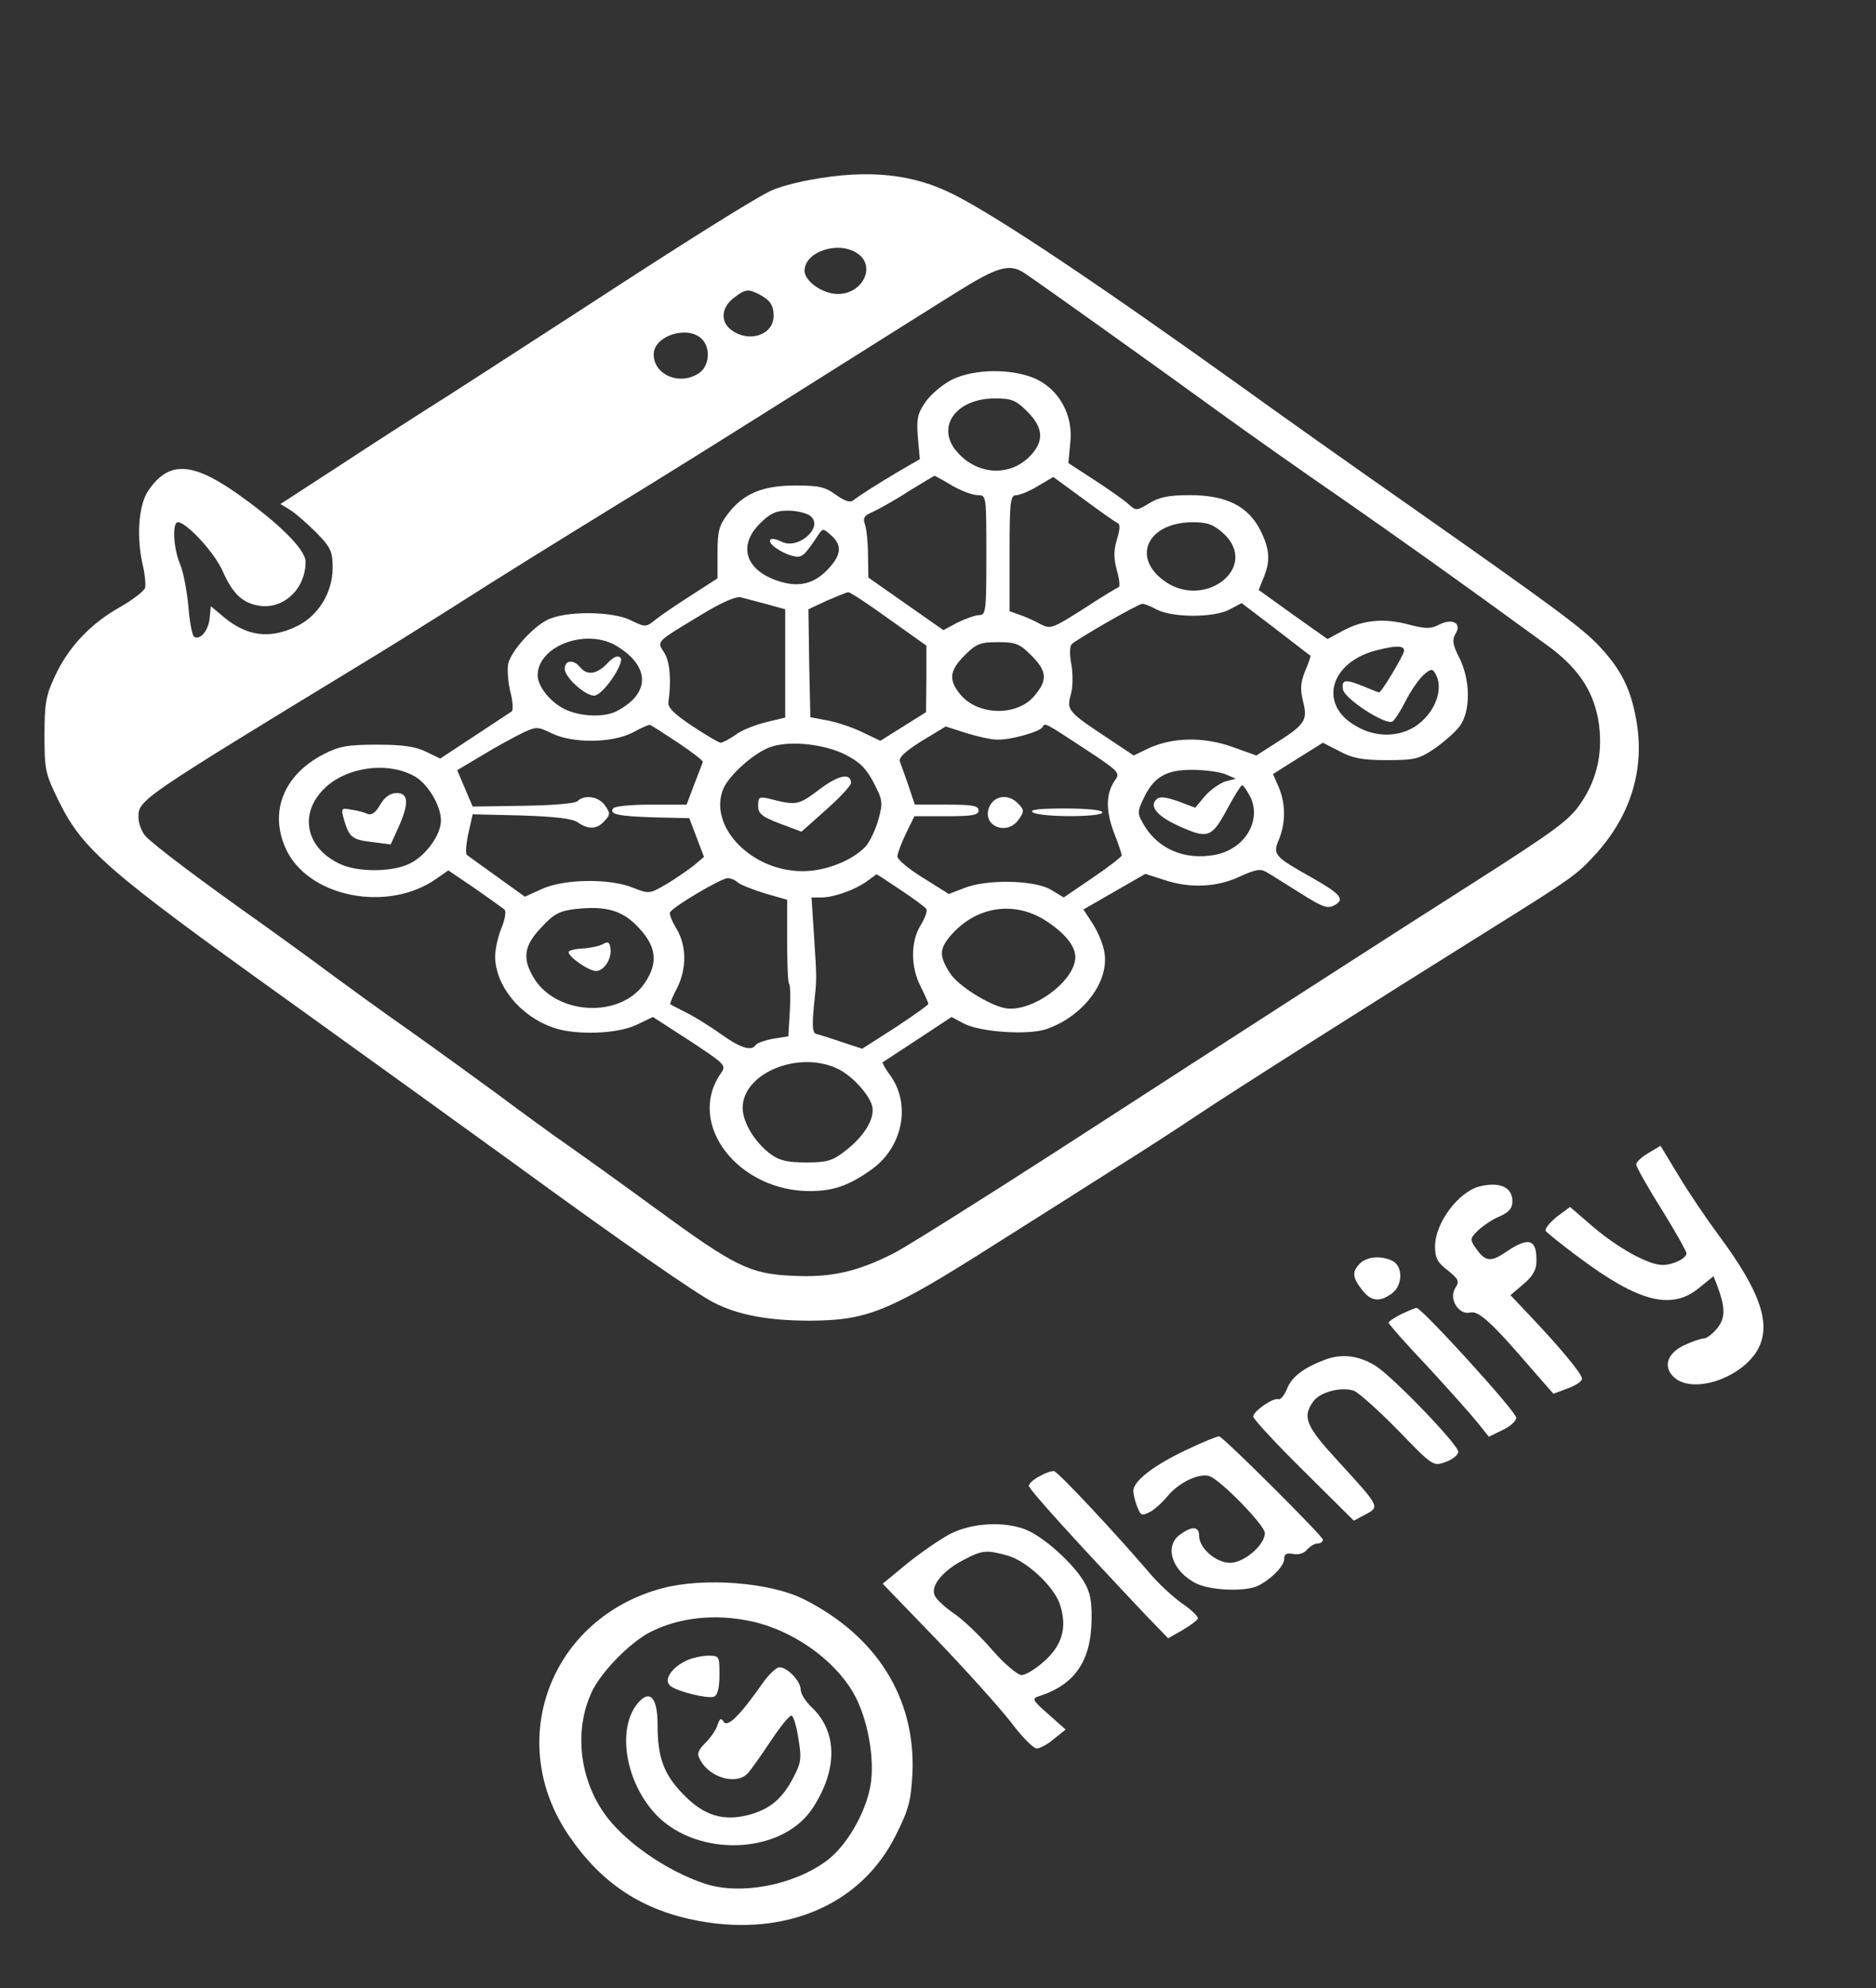 <?xml version="1.0" standalone="no"?>
<!DOCTYPE svg PUBLIC "-//W3C//DTD SVG 20010904//EN"
 "http://www.w3.org/TR/2001/REC-SVG-20010904/DTD/svg10.dtd">
<svg version="1.0" xmlns="http://www.w3.org/2000/svg"
 width="485pt" height="514pt" viewBox="0 0 485 514"
 preserveAspectRatio="xMidYMid meet">

<rect x="0" y="0" width="485" height="514" fill="#333333" stroke="none"/>

<g transform="translate(0,514) scale(0.1,-0.1)"
fill="#ffffff" stroke="none">
<path d="M2094 4675 c-38 -7 -86 -20 -105 -30 -53 -27 -231 -139 -481 -302
-125 -81 -281 -182 -345 -223 -65 -41 -190 -121 -278 -179 l-160 -104 25 -15
c14 -9 44 -35 68 -59 37 -38 42 -49 42 -90 0 -65 -37 -125 -93 -152 -70 -34
-130 -26 -191 26 l-31 26 -3 -31 c-3 -32 -25 -58 -40 -48 -5 3 -12 38 -15 79
-4 40 -13 90 -22 110 -17 41 -20 107 -5 107 22 0 94 -78 115 -125 27 -61 52
-84 96 -91 63 -9 119 44 119 114 0 32 -72 103 -184 181 -113 78 -172 78 -223
2 -25 -37 -31 -121 -13 -196 5 -22 7 -47 5 -55 -3 -8 -32 -31 -66 -50 -76 -43
-133 -104 -167 -178 -23 -49 -27 -70 -27 -152 0 -91 2 -100 38 -173 61 -123
125 -179 587 -510 228 -164 496 -357 595 -429 273 -199 466 -333 510 -355 64
-33 143 -47 250 -47 149 1 203 23 480 199 94 59 229 145 300 190 72 45 171
109 220 142 91 61 460 295 750 476 224 140 231 145 282 201 90 100 126 220
103 346 -14 79 -39 129 -93 187 -44 48 -116 101 -499 370 -136 95 -328 231
-425 301 -368 264 -629 439 -745 498 -107 55 -223 67 -374 39z m124 -191 c47
-33 12 -104 -52 -104 -39 0 -86 33 -86 60 0 50 89 79 138 44z m432 -51 c42
-28 346 -245 500 -357 80 -58 222 -158 315 -222 148 -103 302 -212 532 -380
81 -58 121 -117 135 -195 13 -78 -1 -149 -43 -212 -31 -47 -62 -70 -294 -218
-209 -133 -493 -316 -1073 -691 -194 -125 -379 -241 -410 -257 -96 -49 -164
-64 -263 -59 -111 5 -149 24 -354 174 -82 60 -185 134 -228 164 -43 30 -124
89 -180 131 -56 41 -158 115 -227 164 -69 48 -162 116 -207 149 -45 34 -123
90 -173 126 -153 108 -285 207 -304 229 -10 11 -18 33 -18 48 0 45 -1 45 587
403 61 37 162 100 225 140 125 80 269 169 425 265 97 59 229 141 594 371 95
60 221 139 280 176 112 70 141 78 181 51z m-687 -54 c28 -15 37 -28 37 -56 0
-48 -62 -70 -108 -37 -30 21 -28 58 4 83 31 24 37 25 67 10z m-149 -115 c24
-23 20 -70 -6 -88 -49 -34 -118 -6 -118 48 0 48 88 76 124 40z"/>
<path d="M2460 4158 c-25 -13 -55 -39 -68 -58 -20 -29 -23 -44 -19 -91 l5 -56
-57 -33 c-55 -33 -92 -56 -116 -74 -8 -6 -23 0 -44 15 -27 20 -44 24 -104 24
-86 0 -135 -21 -175 -73 -23 -30 -27 -45 -27 -101 l0 -66 -65 -42 c-36 -23
-78 -51 -93 -63 -27 -22 -28 -22 -65 -4 -49 25 -173 25 -218 1 -39 -20 -92
-80 -100 -112 -3 -14 -1 -46 5 -72 7 -25 8 -49 4 -52 -5 -3 -48 -32 -97 -64
l-88 -58 -37 18 c-27 13 -59 18 -126 18 -77 0 -98 -4 -139 -25 -102 -53 -140
-147 -98 -242 56 -127 264 -169 391 -79 l30 21 68 -46 c37 -26 72 -51 77 -55
5 -4 2 -25 -8 -49 -9 -22 -16 -55 -16 -73 1 -75 64 -153 149 -183 58 -21 168
-17 217 7 l42 20 96 -62 c91 -60 94 -63 80 -83 -92 -131 45 -308 235 -305 57
1 97 15 153 55 80 56 103 164 53 239 -15 20 -25 38 -23 39 2 1 42 28 90 59
l88 58 32 -17 c42 -22 164 -30 211 -15 96 32 166 123 152 200 -3 20 -17 53
-30 73 l-24 37 80 46 80 46 47 -15 c66 -23 138 -20 197 8 42 19 54 21 70 11
11 -6 50 -31 87 -54 57 -36 70 -41 88 -31 28 15 16 29 -58 71 -98 55 -102 60
-86 98 18 43 18 93 0 136 l-15 34 65 41 64 40 43 -22 c33 -18 59 -23 122 -23
73 0 84 3 124 30 24 17 53 42 65 58 28 38 28 118 -1 176 -18 35 -19 47 -10 63
17 27 -8 41 -43 23 -21 -11 -34 -11 -80 1 -64 17 -119 11 -171 -18 l-37 -20
-89 63 -89 64 12 30 c19 44 17 75 -8 125 -32 62 -88 90 -182 90 -54 0 -79 -5
-105 -21 -33 -20 -34 -20 -55 -1 -11 10 -51 38 -88 62 l-66 43 5 53 c8 71 -29
137 -90 165 -61 27 -160 26 -217 -3z m196 -82 c42 -42 44 -77 6 -116 -55 -55
-141 -47 -192 17 -49 63 4 133 102 133 43 0 54 -4 84 -34z m-195 -191 c24 -14
54 -25 67 -25 22 0 22 -1 22 -155 0 -142 -1 -155 -18 -155 -10 0 -35 -9 -56
-19 l-37 -20 -97 68 -97 68 -1 59 c0 32 -4 68 -8 79 -6 16 -1 23 21 32 15 7
57 30 92 53 36 22 66 40 67 40 1 0 22 -11 45 -25z m428 -97 c7 -2 7 -15 -1
-41 -9 -29 -9 -49 -1 -80 7 -23 9 -43 5 -45 -4 -1 -45 -26 -91 -56 -79 -50
-85 -53 -110 -40 -14 8 -38 19 -53 24 l-28 10 0 150 c0 136 2 150 18 150 9 0
35 11 56 24 l39 23 78 -57 c43 -32 83 -60 88 -62z m-795 19 c38 -28 -30 -90
-74 -67 -12 6 -25 9 -28 5 -9 -9 26 -34 57 -42 24 -6 29 -2 65 52 13 20 14 20
35 1 30 -27 26 -53 -13 -92 -38 -38 -82 -44 -140 -20 -71 30 -85 89 -32 142
27 27 42 34 73 34 22 0 47 -6 57 -13z m1068 -45 c98 -89 -52 -203 -157 -120
-79 62 -35 147 77 148 39 0 54 -5 80 -28z m-864 -222 l97 -69 0 -86 -1 -86
-59 -37 -59 -37 -48 23 c-27 13 -68 26 -91 30 l-42 8 -3 139 -2 140 47 22 c27
11 51 22 56 22 4 1 51 -30 105 -69z m-315 38 l47 -13 0 -140 0 -140 -50 -12
c-28 -7 -64 -21 -79 -33 -16 -11 -33 -20 -38 -20 -4 0 -37 19 -73 43 -48 32
-64 48 -62 62 8 54 4 106 -11 128 -19 30 -23 26 93 96 54 33 92 50 105 47 11
-3 41 -11 68 -18z m1008 -14 c42 -21 146 -21 187 0 l32 17 88 -67 c48 -37 88
-68 90 -69 1 -1 -5 -19 -14 -40 -12 -30 -13 -47 -5 -79 12 -48 5 -59 -71 -107
l-50 -32 -64 23 c-75 26 -154 24 -216 -5 l-37 -18 -63 42 c-106 70 -111 75
-100 114 6 20 6 53 2 78 -5 26 -5 48 1 54 12 12 171 104 182 104 4 1 22 -6 38
-15z m-1395 -95 c86 -53 85 -123 -3 -168 -30 -15 -87 -14 -127 3 -39 16 -76
60 -76 90 0 77 128 124 206 75z m1070 -23 c41 -41 43 -64 8 -105 -45 -54 -149
-51 -193 6 -29 36 -26 60 13 99 30 30 40 34 86 34 46 0 56 -4 86 -34z m964 12
c0 -10 -58 -108 -65 -108 -1 0 -19 7 -38 15 -49 20 -59 19 -55 -7 3 -24 111
-94 128 -83 6 4 21 27 34 53 13 26 34 56 46 67 18 16 23 17 30 5 25 -40 -1
-106 -53 -139 -44 -27 -102 -27 -151 2 -100 56 -67 168 57 197 48 12 67 11 67
-2z m-1877 -238 c37 -25 66 -47 64 -50 -1 -3 -11 -29 -22 -57 l-20 -53 -92 0
c-51 0 -95 -4 -98 -10 -10 -15 12 -20 109 -23 l88 -2 19 -50 19 -50 -27 -23
c-16 -12 -47 -34 -71 -48 -43 -25 -44 -25 -85 -9 -61 25 -179 23 -236 -3 l-44
-20 -71 51 c-39 28 -74 53 -79 57 -4 4 -2 29 4 56 l11 49 126 -3 c88 -3 132
-8 146 -18 27 -19 50 -18 69 4 15 16 15 20 1 40 -16 23 -53 29 -71 11 -6 -6
-65 -11 -141 -12 l-130 -2 -20 47 -20 47 67 40 c36 22 83 47 103 57 35 16 38
16 75 -2 54 -26 155 -25 208 2 22 12 42 21 45 20 3 0 35 -21 73 -46z m1058
-20 c79 -52 85 -58 73 -75 -25 -34 -26 -78 -5 -135 12 -30 21 -58 21 -61 0 -4
-34 -30 -75 -58 l-75 -51 -33 20 c-41 25 -167 28 -225 4 l-39 -15 -67 42 c-36
22 -66 47 -66 55 0 7 10 34 22 59 l22 45 83 0 c67 0 83 3 83 15 0 12 -16 15
-82 15 l-83 0 -16 48 c-9 26 -19 54 -22 62 -5 11 11 26 55 54 l63 38 53 -17
c29 -9 65 -17 80 -17 35 -1 109 20 117 32 7 12 2 15 116 -60z m-625 -11 c37
-19 54 -36 73 -73 23 -44 24 -51 12 -94 -7 -26 -22 -58 -34 -71 -33 -35 -102
-63 -161 -63 -133 -1 -246 116 -206 213 16 37 83 96 125 109 51 16 138 6 191
-21z m-1112 -57 c33 -20 66 -75 66 -113 0 -37 -39 -91 -80 -111 -43 -22 -128
-23 -175 -4 -90 38 -114 125 -52 192 56 61 169 78 241 36z m2093 7 l28 -12
-27 -7 c-15 -5 -39 -22 -53 -38 l-25 -30 -45 17 c-33 11 -47 13 -56 4 -19 -19
6 -46 67 -72 68 -30 78 -25 119 52 17 31 33 57 36 57 4 0 13 -14 22 -31 29
-62 -16 -135 -93 -149 -77 -14 -146 15 -183 78 -17 30 -17 33 -1 67 26 56 58
75 125 75 32 0 70 -5 86 -11z m-838 -300 c33 -22 63 -44 66 -49 3 -5 -4 -24
-15 -42 -26 -42 -26 -107 0 -158 11 -22 20 -42 20 -45 0 -3 -38 -30 -85 -61
l-86 -55 -52 17 c-29 10 -58 19 -66 21 -10 2 -12 18 -7 71 8 75 8 65 0 190
l-6 92 25 0 c32 0 86 19 117 41 14 10 26 19 26 19 1 0 29 -18 63 -41z m-422
20 c5 -5 37 -18 69 -28 l59 -17 0 -106 c0 -59 2 -109 5 -111 3 -3 4 -35 2 -70
l-4 -66 -39 -6 c-21 -4 -41 -11 -45 -16 -10 -17 -39 -9 -89 27 -28 20 -68 45
-90 56 -22 11 -41 21 -42 22 -2 1 6 20 17 41 26 51 25 111 -1 154 -11 18 -19
37 -17 42 4 13 131 88 149 89 8 0 20 -5 26 -11z m-255 -118 c45 -48 50 -90 15
-142 -62 -92 -228 -84 -287 13 -30 50 -26 83 19 130 32 35 47 43 87 48 81 9
124 -3 166 -49z m1050 20 c50 -32 78 -66 78 -95 0 -62 -113 -145 -182 -132
-41 8 -120 57 -141 89 -30 46 -29 64 2 100 65 74 162 89 243 38z m-532 -386
c36 -19 78 -66 85 -95 7 -32 -21 -78 -71 -116 -32 -25 -47 -29 -100 -29 -48 0
-69 5 -91 21 -42 31 -73 83 -73 120 0 92 150 151 250 99z"/>
<path d="M1570 3425 c-27 -28 -52 -32 -70 -10 -17 21 -40 19 -40 -4 0 -23 57
-73 78 -69 24 5 78 86 66 98 -7 7 -18 2 -34 -15z"/>
<path d="M2558 3055 c-22 -49 45 -78 76 -33 14 20 14 24 -1 40 -24 26 -61 23
-75 -7z"/>
<path d="M2670 3040 c20 -13 180 -13 180 0 0 6 -39 10 -97 10 -67 0 -93 -3
-83 -10z"/>
<path d="M2118 3099 c-54 -41 -59 -42 -132 -23 -23 5 -26 3 -26 -19 0 -20 9
-28 56 -46 l56 -21 64 57 c35 31 64 62 64 69 0 27 -32 21 -82 -17z"/>
<path d="M983 3060 c-12 -21 -22 -28 -33 -24 -8 4 -27 9 -42 11 -26 5 -27 4
-18 -28 13 -44 21 -50 74 -56 l46 -6 20 44 c28 62 26 89 -4 89 -17 0 -31 -10
-43 -30z"/>
<path d="M1558 2699 c-10 -5 -33 -10 -53 -11 -19 -1 -35 -5 -35 -9 0 -13 52
-49 71 -49 21 0 42 33 37 60 -2 15 -7 17 -20 9z"/>
<path d="M4261 2159 c-17 -10 -31 -23 -31 -29 0 -6 29 -58 65 -115 36 -58 65
-110 65 -115 0 -13 -35 -30 -62 -30 -36 0 -116 44 -181 100 l-58 50 -35 -26
c-18 -15 -31 -31 -28 -36 4 -5 43 -37 88 -70 153 -114 238 -136 309 -77 l37
30 9 -23 c22 -59 22 -84 1 -111 -12 -15 -28 -27 -35 -27 -8 0 -30 -8 -50 -17
-47 -22 -57 -59 -24 -86 50 -40 170 1 212 72 38 65 10 150 -99 297 -32 43 -80
114 -105 156 l-46 76 -32 -19z"/>
<path d="M3825 2073 c-55 -14 -115 -95 -115 -155 0 -29 6 -42 33 -62 28 -23
31 -28 19 -46 -17 -28 9 -70 39 -63 21 6 57 -27 159 -146 l56 -64 37 14 c20 7
37 18 37 25 0 12 -56 80 -134 162 l-51 54 33 28 c23 19 34 37 34 57 2 60 -19
67 -78 27 -41 -28 -55 -26 -81 13 -13 19 -12 23 9 43 13 12 38 29 56 36 24 11
32 21 32 39 0 36 -33 51 -85 38z"/>
<path d="M3516 1874 c-21 -21 -20 -36 5 -68 23 -30 45 -33 77 -10 28 20 30 69
3 84 -29 15 -67 12 -85 -6z"/>
<path d="M3623 1743 c-18 -9 -33 -19 -33 -22 0 -4 46 -56 103 -116 56 -61 114
-126 129 -145 l27 -34 35 17 c20 9 36 24 36 32 0 16 -246 286 -258 284 -4 0
-22 -8 -39 -16z"/>
<path d="M3428 1626 c-57 -21 -89 -45 -101 -77 -7 -16 -16 -28 -22 -26 -13 5
-65 -31 -65 -45 0 -6 58 -69 130 -140 l130 -129 30 16 c38 20 37 20 -68 135
-86 93 -96 116 -67 157 17 24 71 39 105 28 11 -4 62 -49 113 -101 92 -95 92
-95 125 -83 17 6 32 18 32 26 0 19 -172 197 -215 223 -43 26 -85 31 -127 16z"/>
<path d="M3065 1391 c-84 -40 -135 -80 -135 -105 0 -8 4 -26 10 -41 9 -23 12
-24 32 -14 12 6 33 25 47 42 29 35 82 60 108 51 30 -11 143 -127 143 -147 0
-31 -54 -77 -90 -77 -36 0 -80 38 -80 70 0 24 -17 26 -48 4 -44 -30 -22 -97
42 -128 39 -18 127 -21 159 -5 35 18 67 51 67 69 0 13 6 16 23 13 14 -3 29 2
36 11 8 9 20 16 27 16 8 0 14 4 14 10 0 9 -255 263 -268 267 -4 1 -43 -15 -87
-36z"/>
<path d="M2688 1324 c-16 -8 -28 -19 -28 -25 0 -9 116 -137 302 -334 l58 -60
37 21 c20 12 38 25 40 30 1 5 -17 23 -41 39 -24 17 -63 53 -87 82 -81 95 -233
258 -244 260 -5 1 -22 -4 -37 -13z"/>
<path d="M2457 1175 c-27 -14 -77 -49 -112 -77 l-63 -52 138 -143 c76 -79 162
-175 192 -213 29 -39 60 -70 68 -70 8 0 29 11 45 25 l30 24 -45 40 c-40 35
-43 40 -25 46 93 29 136 91 137 198 1 50 -4 72 -20 99 -30 49 -103 114 -148
133 -56 23 -140 19 -197 -10z m147 -56 c51 -14 123 -82 137 -129 18 -58 5
-103 -41 -144 -22 -20 -48 -36 -59 -36 -10 0 -44 28 -76 65 -31 36 -76 79
-100 95 -23 16 -46 37 -49 47 -10 24 22 63 74 90 49 26 60 27 114 12z"/>
<path d="M1711 1034 c-289 -78 -408 -396 -239 -641 85 -124 190 -192 336 -219
226 -41 421 44 509 224 33 66 38 87 42 159 8 193 -92 353 -279 448 -88 45
-261 58 -369 29z m231 -85 c106 -23 213 -97 264 -185 37 -63 57 -173 44 -242
-13 -71 -63 -156 -114 -193 -86 -63 -221 -88 -312 -59 -101 33 -213 111 -263
184 -63 91 -76 212 -33 308 22 52 99 131 153 159 75 38 167 48 261 28z"/>
<path d="M1768 844 c-35 -19 -52 -48 -35 -62 18 -15 97 -34 113 -28 9 4 14 22
14 56 0 50 0 50 -32 50 -18 -1 -45 -7 -60 -16z"/>
<path d="M1971 788 c-59 -84 -90 -114 -100 -99 -7 11 -10 9 -16 -8 -3 -12 -18
-33 -31 -46 -20 -20 -23 -29 -14 -44 25 -48 97 -67 125 -33 8 9 34 46 58 82
24 36 47 65 53 65 5 0 13 -26 18 -59 9 -53 7 -63 -14 -103 -28 -53 -59 -79
-112 -94 -67 -18 -117 -3 -169 50 -52 52 -69 96 -69 182 0 66 -17 90 -45 63
-63 -63 -41 -210 43 -297 107 -109 321 -101 401 16 68 102 67 202 -3 266 -14
14 -26 33 -26 43 0 22 -34 58 -55 58 -8 0 -28 -19 -44 -42z"/>
</g>
</svg>
